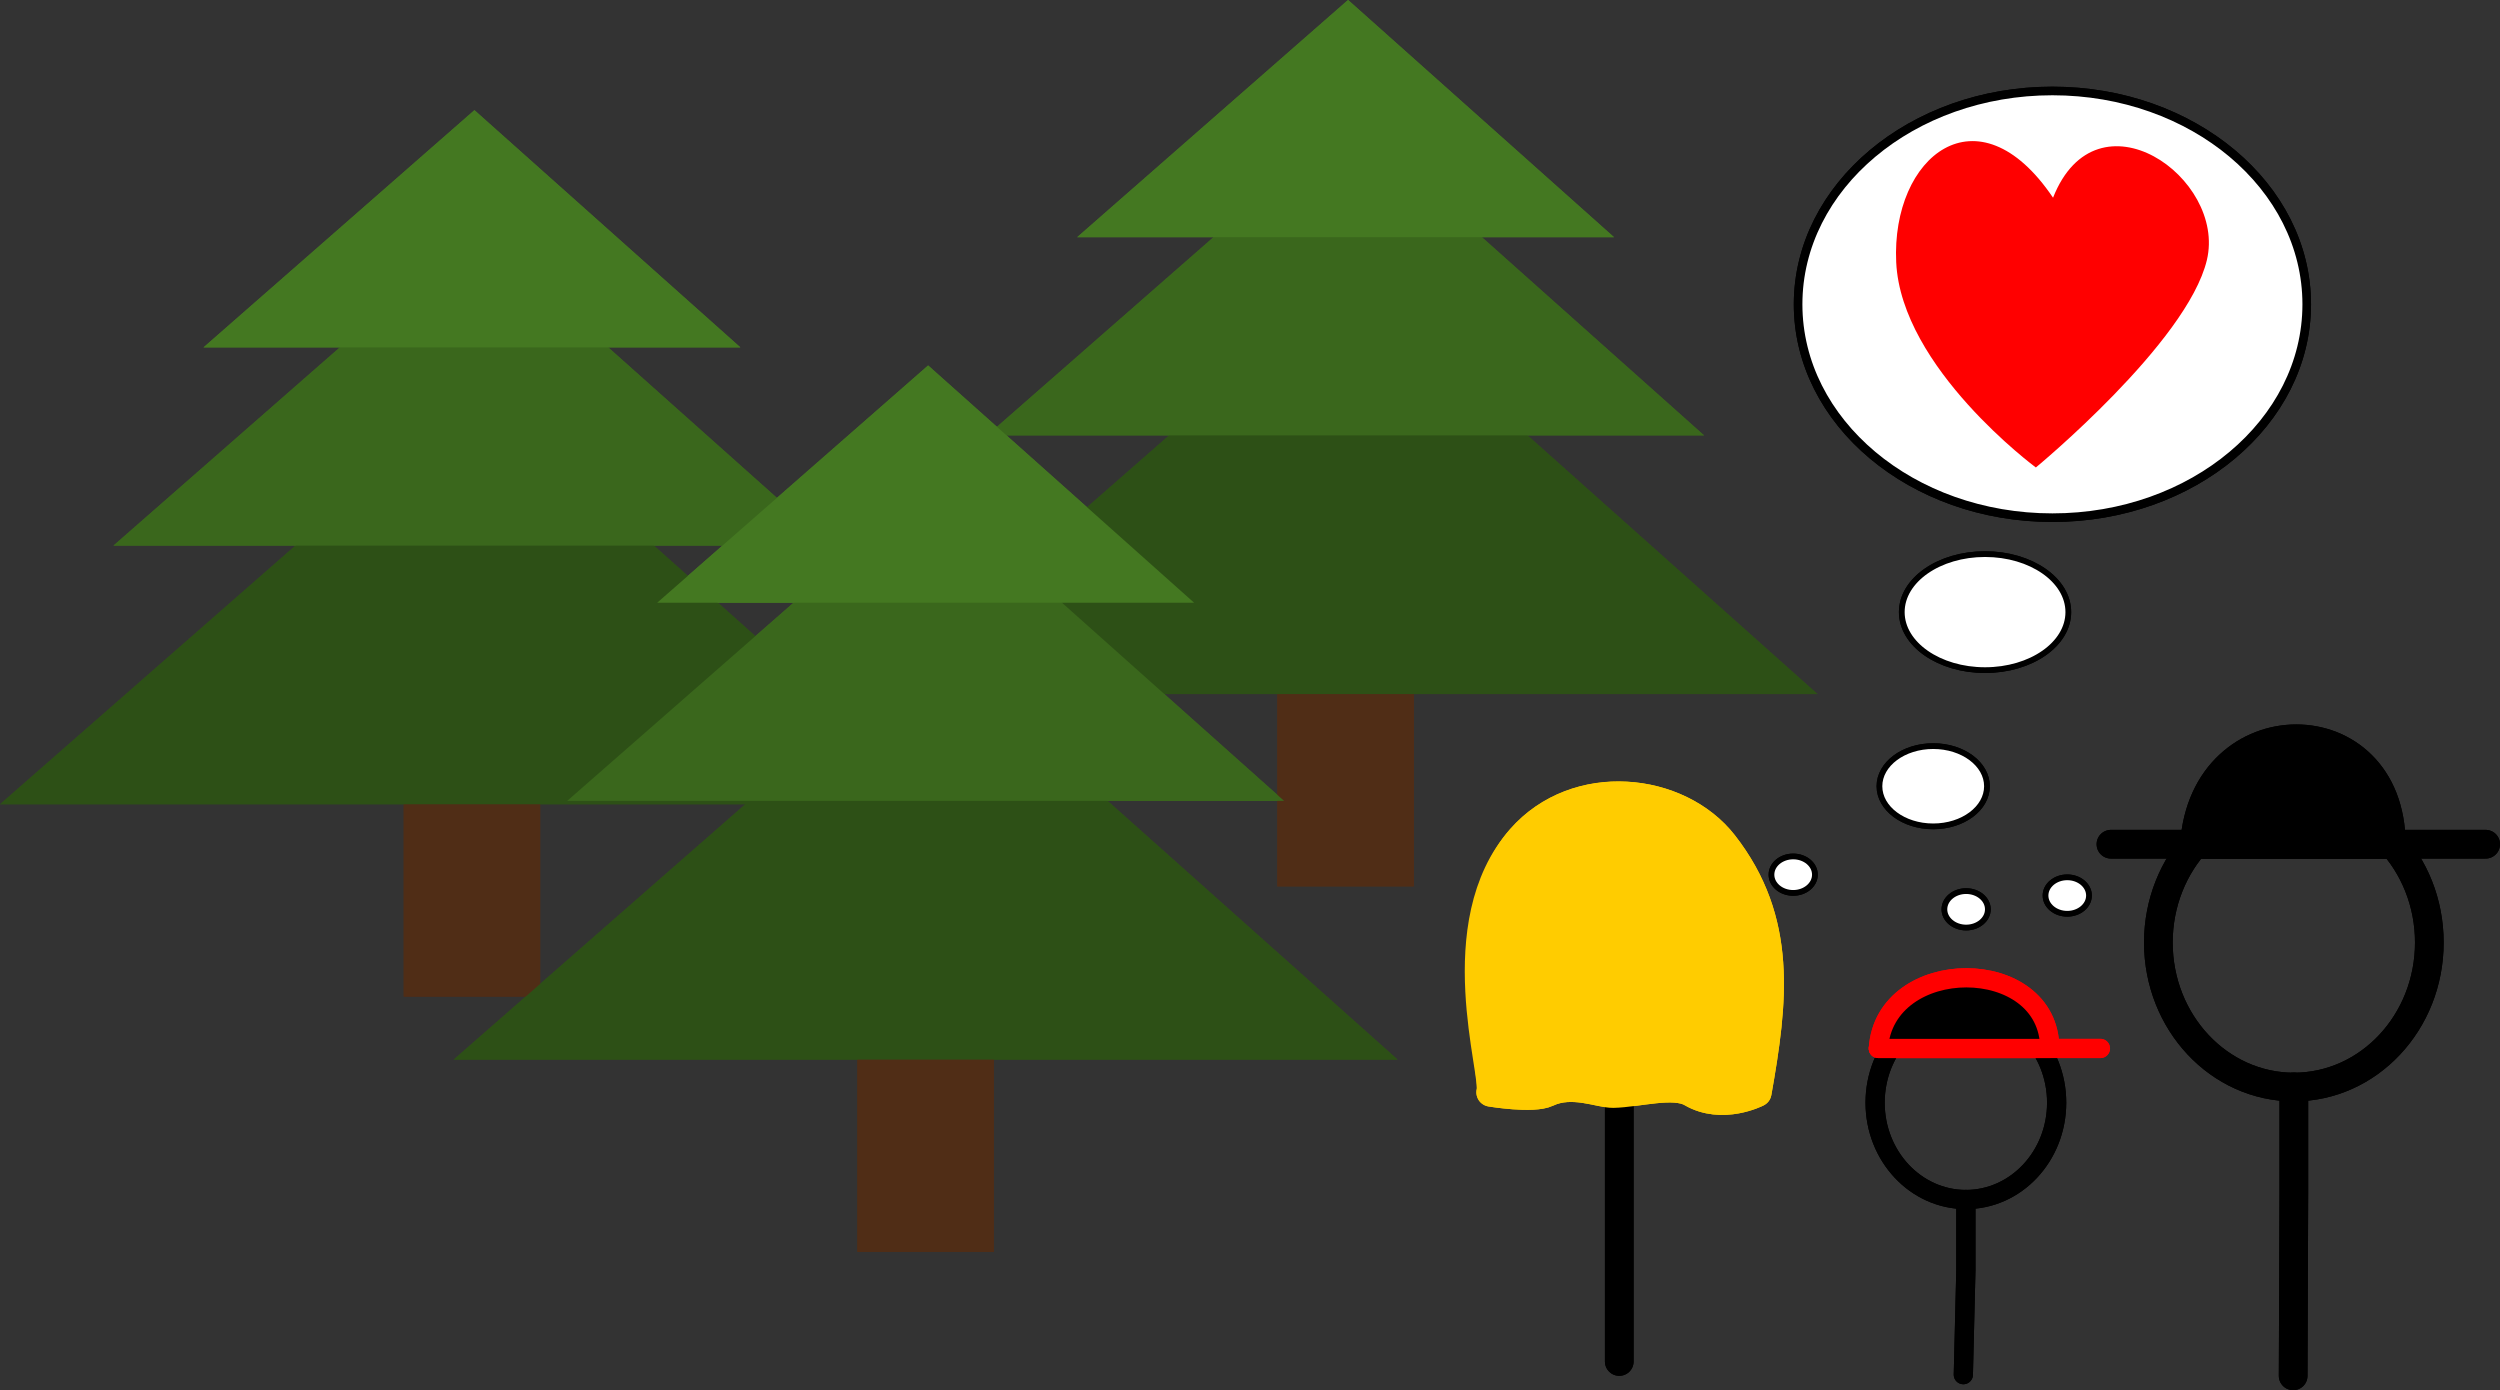 <?xml version="1.0" encoding="UTF-8" standalone="no"?>
<!-- Created with Inkscape (http://www.inkscape.org/) -->

<svg
   width="87.095mm"
   height="48.431mm"
   viewBox="0 0 87.095 48.431"
   version="1.1"
   id="svg1"
   xmlns="http://www.w3.org/2000/svg"
   xmlns:svg="http://www.w3.org/2000/svg">
  <rect x="0" y="0" width="87.095" height="48.431" fill="#333333" stroke="none"/>
  <defs
     id="defs1" />
  <g
     id="layer1"
     transform="translate(-11.706,-138)">
    <g
       id="g4">
      <g
         id="g1597"
         transform="translate(-79.724,-16.885)">
        <g
           id="g1584"
           transform="translate(0,43.352)">
          <path
             style="fill:none;stroke:#000000;stroke-width:1;stroke-linecap:round;stroke-dasharray:none"
             d="m 147.842,158.964 1e-5,-5.893 v -3.669"
             id="path1583" />
          <ellipse
             style="fill:none;stroke:#000000;stroke-width:1;stroke-linecap:round;stroke-linejoin:round;stroke-dasharray:none"
             id="ellipse1584"
             cx="147.842"
             cy="144.368"
             rx="4.72"
             ry="5.035" />
        </g>
        <path
           style="fill:#ffcc00;fill-opacity:1;stroke:#ffcc00;stroke-width:1;stroke-linecap:round;stroke-linejoin:round;stroke-dasharray:none"
           d="m 143.364,192.938 c 0.195,-0.616 -1.371,-6.068 1.051,-8.838 1.929,-2.207 5.495,-1.82 7.062,0.193 2.084,2.676 1.731,5.49 1.171,8.655 0,0 -1.216,0.627 -2.287,0.002 -0.623,-0.363 -1.88,0.014 -2.729,0.031 -0.453,0.009 -1.433,-0.444 -2.299,-0.033 -0.497,0.236 -1.968,-0.01 -1.968,-0.01 z"
           id="path1588" />
      </g>
      <g
         id="g1596"
         transform="translate(-76.406,-16.885)">
        <g
           id="g1589"
           transform="translate(20.183,43.352)">
          <path
             style="fill:none;stroke:#000000;stroke-width:1;stroke-linecap:round;stroke-dasharray:none"
             d="m 147.818,159.464 0.024,-6.393 v -3.669"
             id="path1589" />
          <ellipse
             style="fill:none;stroke:#000000;stroke-width:1;stroke-linecap:round;stroke-linejoin:round;stroke-dasharray:none"
             id="ellipse1589"
             cx="147.842"
             cy="144.368"
             rx="4.72"
             ry="5.035" />
        </g>
        <path
           style="fill:#000000;fill-opacity:1;stroke:#000000;stroke-width:1;stroke-linecap:round;stroke-linejoin:round;stroke-dasharray:none"
           d="m 161.653,184.296 c 0.392,0 13.054,0 13.054,0"
           id="path1591" />
        <path
           style="fill:#000000;fill-opacity:1;stroke:#000000;stroke-width:1;stroke-linecap:round;stroke-linejoin:round;stroke-dasharray:none"
           d="m 164.564,184.296 c 0.336,-4.898 6.838,-4.898 6.856,0 z"
           id="path1592" />
      </g>
      <g
         id="g1595"
         transform="matrix(0.67,0,0,0.67,-46.239,50.643)">
        <g
           id="g1593"
           transform="translate(40.863,43.352)">
          <path
             style="fill:none;stroke:#000000;stroke-width:1;stroke-linecap:round;stroke-dasharray:none"
             d="m 147.71,158.509 0.132,-5.437 v -3.669"
             id="path1593" />
          <ellipse
             style="fill:none;stroke:#000000;stroke-width:1;stroke-linecap:round;stroke-linejoin:round;stroke-dasharray:none"
             id="ellipse1593"
             cx="147.842"
             cy="144.368"
             rx="4.72"
             ry="5.035" />
        </g>
        <path
           style="fill:#000000;fill-opacity:1;stroke:#ff0000;stroke-width:1;stroke-linecap:round;stroke-linejoin:round;stroke-dasharray:none"
           d="m 184.154,184.9 h 11.546"
           id="path1594" />
        <path
           style="fill:#000000;fill-opacity:1;stroke:#ff0000;stroke-width:1;stroke-linecap:round;stroke-linejoin:round;stroke-dasharray:none"
           d="m 184.154,184.9 c 0.336,-4.898 8.895,-4.898 8.913,0 z"
           id="path1595" />
      </g>
      <g
         id="g1606"
         transform="translate(-112.726,-56.02)">
        <g
           id="g1602"
           transform="translate(-15.806,-8.894)">
          <rect
             style="fill:#502d16;fill-opacity:1;stroke:none;stroke-width:0.751;stroke-linecap:round;stroke-linejoin:round;stroke-dasharray:none"
             id="rect1599"
             width="4.755"
             height="13.399"
             x="154.302"
             y="224.234" />
          <path
             style="fill:#2d5016;fill-opacity:1;stroke:none;stroke-width:1;stroke-linecap:round;stroke-linejoin:round;stroke-dasharray:none"
             d="m 140.238,230.934 h 32.883 L 156.833,216.403 Z"
             id="path1600" />
          <path
             style="fill:#3a671c;fill-opacity:1;stroke:none;stroke-width:0.76;stroke-linecap:round;stroke-linejoin:round;stroke-dasharray:none"
             d="m 144.192,221.921 h 24.975 l -12.371,-11.036 z"
             id="path1601" />
          <path
             style="fill:#447821;fill-opacity:1;stroke:none;stroke-width:0.569;stroke-linecap:round;stroke-linejoin:round;stroke-dasharray:none"
             d="m 147.328,215.017 h 18.703 l -9.265,-8.265 z"
             id="path1602" />
        </g>
        <g
           id="g1605"
           transform="translate(14.63,-12.733)">
          <rect
             style="fill:#502d16;fill-opacity:1;stroke:none;stroke-width:0.751;stroke-linecap:round;stroke-linejoin:round;stroke-dasharray:none"
             id="rect1602"
             width="4.755"
             height="13.399"
             x="154.302"
             y="224.234" />
          <path
             style="fill:#2d5016;fill-opacity:1;stroke:none;stroke-width:1;stroke-linecap:round;stroke-linejoin:round;stroke-dasharray:none"
             d="m 140.238,230.934 h 32.883 L 156.833,216.403 Z"
             id="path1603" />
          <path
             style="fill:#3a671c;fill-opacity:1;stroke:none;stroke-width:0.76;stroke-linecap:round;stroke-linejoin:round;stroke-dasharray:none"
             d="m 144.192,221.921 h 24.975 l -12.371,-11.036 z"
             id="path1604" />
          <path
             style="fill:#447821;fill-opacity:1;stroke:none;stroke-width:0.569;stroke-linecap:round;stroke-linejoin:round;stroke-dasharray:none"
             d="m 147.328,215.017 h 18.703 l -9.265,-8.265 z"
             id="path1605" />
        </g>
        <g
           id="g1599">
          <rect
             style="fill:#502d16;fill-opacity:1;stroke:none;stroke-width:0.751;stroke-linecap:round;stroke-linejoin:round;stroke-dasharray:none"
             id="rect1597"
             width="4.755"
             height="13.399"
             x="154.302"
             y="224.234" />
          <path
             style="fill:#2d5016;fill-opacity:1;stroke:none;stroke-width:1;stroke-linecap:round;stroke-linejoin:round;stroke-dasharray:none"
             d="m 140.238,230.934 h 32.883 L 156.833,216.403 Z"
             id="path1597" />
          <path
             style="fill:#3a671c;fill-opacity:1;stroke:none;stroke-width:0.76;stroke-linecap:round;stroke-linejoin:round;stroke-dasharray:none"
             d="m 144.192,221.921 h 24.975 l -12.371,-11.036 z"
             id="path1598" />
          <path
             style="fill:#447821;fill-opacity:1;stroke:none;stroke-width:0.569;stroke-linecap:round;stroke-linejoin:round;stroke-dasharray:none"
             d="m 147.328,215.017 h 18.703 l -9.265,-8.265 z"
             id="path1599" />
        </g>
      </g>
      <ellipse
         style="fill:#ffffff;fill-opacity:1;stroke:#000000;stroke-width:0.2;stroke-linecap:round;stroke-linejoin:round;stroke-dasharray:none"
         id="ellipse1607"
         cx="80.861"
         cy="159.325"
         rx="2.901"
         ry="2.021" />
      <ellipse
         style="fill:#ffffff;fill-opacity:1;stroke:#000000;stroke-width:0.2;stroke-linecap:round;stroke-linejoin:round;stroke-dasharray:none"
         id="ellipse1608"
         cx="74.177"
         cy="168.472"
         rx="0.757"
         ry="0.635" />
      <ellipse
         style="fill:#ffffff;fill-opacity:1;stroke:#000000;stroke-width:0.3;stroke-linecap:round;stroke-linejoin:round;stroke-dasharray:none"
         id="ellipse1609"
         cx="83.208"
         cy="148.602"
         rx="8.86"
         ry="7.433" />
      <path
         style="fill:#ff0000;stroke:none;stroke-width:4.238;stroke-linecap:round;stroke-linejoin:round;stroke-dasharray:none"
         d="m 82.631,154.286 c 0,0 -4.691,-3.465 -4.865,-7.149 -0.174,-3.684 2.841,-6.137 5.464,-2.249 1.528,-3.865 6.044,-0.703 5.359,2.172 -0.686,2.875 -5.958,7.226 -5.958,7.226 z"
         id="path419-5" />
      <ellipse
         style="fill:#ffffff;fill-opacity:1;stroke:#000000;stroke-width:0.2;stroke-linecap:round;stroke-linejoin:round;stroke-dasharray:none"
         id="ellipse1610"
         cx="79.055"
         cy="165.391"
         rx="1.873"
         ry="1.398" />
      <ellipse
         style="fill:#ffffff;fill-opacity:1;stroke:#000000;stroke-width:0.2;stroke-linecap:round;stroke-linejoin:round;stroke-dasharray:none"
         id="ellipse1611"
         cx="80.202"
         cy="169.679"
         rx="0.757"
         ry="0.635" />
      <ellipse
         style="fill:#ffffff;fill-opacity:1;stroke:#000000;stroke-width:0.2;stroke-linecap:round;stroke-linejoin:round;stroke-dasharray:none"
         id="ellipse1612"
         cx="83.725"
         cy="169.199"
         rx="0.757"
         ry="0.635" />
      <g
         id="g1616"
         transform="translate(-79.724,-16.885)">
        <g
           id="g1615"
           transform="translate(0,43.352)">
          <path
             style="fill:none;stroke:#000000;stroke-width:1;stroke-linecap:round;stroke-dasharray:none"
             d="m 147.842,158.964 1e-5,-5.893 v -3.669"
             id="path1615" />
          <ellipse
             style="fill:none;stroke:#000000;stroke-width:1;stroke-linecap:round;stroke-linejoin:round;stroke-dasharray:none"
             id="ellipse1615"
             cx="147.842"
             cy="144.368"
             rx="4.72"
             ry="5.035" />
        </g>
        <path
           style="fill:#ffcc00;fill-opacity:1;stroke:#ffcc00;stroke-width:1;stroke-linecap:round;stroke-linejoin:round;stroke-dasharray:none"
           d="m 143.364,192.938 c 0.195,-0.616 -1.575,-5.87 1.051,-8.838 1.942,-2.196 5.495,-1.82 7.062,0.193 2.084,2.676 1.731,5.49 1.171,8.655 0,0 -1.216,0.627 -2.287,0.002 -0.623,-0.363 -1.88,0.014 -2.729,0.031 -0.453,0.009 -1.433,-0.444 -2.299,-0.033 -0.497,0.236 -1.968,-0.01 -1.968,-0.01 z"
           id="path1616" />
      </g>
      <g
         id="g1619"
         transform="translate(-76.406,-16.885)">
        <g
           id="g1617"
           transform="translate(20.183,43.352)">
          <path
             style="fill:none;stroke:#000000;stroke-width:1;stroke-linecap:round;stroke-dasharray:none"
             d="m 147.818,159.464 0.024,-6.393 v -3.669"
             id="path1617" />
          <ellipse
             style="fill:none;stroke:#000000;stroke-width:1;stroke-linecap:round;stroke-linejoin:round;stroke-dasharray:none"
             id="ellipse1617"
             cx="147.842"
             cy="144.368"
             rx="4.72"
             ry="5.035" />
        </g>
        <path
           style="fill:#000000;fill-opacity:1;stroke:#000000;stroke-width:1;stroke-linecap:round;stroke-linejoin:round;stroke-dasharray:none"
           d="m 161.653,184.296 c 0.392,0 13.054,0 13.054,0"
           id="path1618" />
        <path
           style="fill:#000000;fill-opacity:1;stroke:#000000;stroke-width:1;stroke-linecap:round;stroke-linejoin:round;stroke-dasharray:none"
           d="m 164.564,184.296 c 0.336,-4.898 6.838,-4.898 6.856,0 z"
           id="path1619" />
      </g>
      <g
         id="g1622"
         transform="matrix(0.67,0,0,0.67,-46.239,50.643)">
        <g
           id="g1620"
           transform="translate(40.863,43.352)">
          <path
             style="fill:none;stroke:#000000;stroke-width:1;stroke-linecap:round;stroke-dasharray:none"
             d="m 147.71,158.509 0.132,-5.437 v -3.669"
             id="path1620" />
          <ellipse
             style="fill:none;stroke:#000000;stroke-width:1;stroke-linecap:round;stroke-linejoin:round;stroke-dasharray:none"
             id="ellipse1620"
             cx="147.842"
             cy="144.368"
             rx="4.72"
             ry="5.035" />
        </g>
        <path
           style="fill:#000000;fill-opacity:1;stroke:#ff0000;stroke-width:1;stroke-linecap:round;stroke-linejoin:round;stroke-dasharray:none"
           d="m 184.154,184.9 h 11.546"
           id="path1621" />
        <path
           style="fill:#000000;fill-opacity:1;stroke:#ff0000;stroke-width:1;stroke-linecap:round;stroke-linejoin:round;stroke-dasharray:none"
           d="m 184.154,184.9 c 0.336,-4.898 8.895,-4.898 8.913,0 z"
           id="path1622" />
      </g>
      <g
         id="g1632"
         transform="translate(-112.726,-56.02)">
        <g
           id="g1625"
           transform="translate(-15.806,-8.894)">
          <rect
             style="fill:#502d16;fill-opacity:1;stroke:none;stroke-width:0.751;stroke-linecap:round;stroke-linejoin:round;stroke-dasharray:none"
             id="rect1622"
             width="4.755"
             height="13.399"
             x="154.302"
             y="224.234" />
          <path
             style="fill:#2d5016;fill-opacity:1;stroke:none;stroke-width:1;stroke-linecap:round;stroke-linejoin:round;stroke-dasharray:none"
             d="m 140.238,230.934 h 32.883 L 156.833,216.403 Z"
             id="path1623" />
          <path
             style="fill:#3a671c;fill-opacity:1;stroke:none;stroke-width:0.76;stroke-linecap:round;stroke-linejoin:round;stroke-dasharray:none"
             d="m 144.192,221.921 h 24.975 l -12.371,-11.036 z"
             id="path1624" />
          <path
             style="fill:#447821;fill-opacity:1;stroke:none;stroke-width:0.569;stroke-linecap:round;stroke-linejoin:round;stroke-dasharray:none"
             d="m 147.328,215.017 h 18.703 l -9.265,-8.265 z"
             id="path1625" />
        </g>
        <g
           id="g1628"
           transform="translate(14.63,-12.733)">
          <rect
             style="fill:#502d16;fill-opacity:1;stroke:none;stroke-width:0.751;stroke-linecap:round;stroke-linejoin:round;stroke-dasharray:none"
             id="rect1625"
             width="4.755"
             height="13.399"
             x="154.302"
             y="224.234" />
          <path
             style="fill:#2d5016;fill-opacity:1;stroke:none;stroke-width:1;stroke-linecap:round;stroke-linejoin:round;stroke-dasharray:none"
             d="m 140.238,230.934 h 32.883 L 156.833,216.403 Z"
             id="path1626" />
          <path
             style="fill:#3a671c;fill-opacity:1;stroke:none;stroke-width:0.76;stroke-linecap:round;stroke-linejoin:round;stroke-dasharray:none"
             d="m 144.192,221.921 h 24.975 l -12.371,-11.036 z"
             id="path1627" />
          <path
             style="fill:#447821;fill-opacity:1;stroke:none;stroke-width:0.569;stroke-linecap:round;stroke-linejoin:round;stroke-dasharray:none"
             d="m 147.328,215.017 h 18.703 l -9.265,-8.265 z"
             id="path1628" />
        </g>
        <g
           id="g1631">
          <rect
             style="fill:#502d16;fill-opacity:1;stroke:none;stroke-width:0.751;stroke-linecap:round;stroke-linejoin:round;stroke-dasharray:none"
             id="rect1628"
             width="4.755"
             height="13.399"
             x="154.302"
             y="224.234" />
          <path
             style="fill:#2d5016;fill-opacity:1;stroke:none;stroke-width:1;stroke-linecap:round;stroke-linejoin:round;stroke-dasharray:none"
             d="m 140.238,230.934 h 32.883 L 156.833,216.403 Z"
             id="path1629" />
          <path
             style="fill:#3a671c;fill-opacity:1;stroke:none;stroke-width:0.76;stroke-linecap:round;stroke-linejoin:round;stroke-dasharray:none"
             d="m 144.192,221.921 h 24.975 l -12.371,-11.036 z"
             id="path1630" />
          <path
             style="fill:#447821;fill-opacity:1;stroke:none;stroke-width:0.569;stroke-linecap:round;stroke-linejoin:round;stroke-dasharray:none"
             d="m 147.328,215.017 h 18.703 l -9.265,-8.265 z"
             id="path1631" />
        </g>
      </g>
      <ellipse
         style="fill:#ffffff;fill-opacity:1;stroke:#000000;stroke-width:0.2;stroke-linecap:round;stroke-linejoin:round;stroke-dasharray:none"
         id="ellipse1632"
         cx="80.861"
         cy="159.325"
         rx="2.901"
         ry="2.021" />
      <ellipse
         style="fill:#ffffff;fill-opacity:1;stroke:#000000;stroke-width:0.2;stroke-linecap:round;stroke-linejoin:round;stroke-dasharray:none"
         id="ellipse1633"
         cx="74.177"
         cy="168.472"
         rx="0.757"
         ry="0.635" />
      <ellipse
         style="fill:#ffffff;fill-opacity:1;stroke:#000000;stroke-width:0.3;stroke-linecap:round;stroke-linejoin:round;stroke-dasharray:none"
         id="ellipse1634"
         cx="83.208"
         cy="148.602"
         rx="8.86"
         ry="7.433" />
      <path
         style="fill:#ff0000;stroke:none;stroke-width:4.238;stroke-linecap:round;stroke-linejoin:round;stroke-dasharray:none"
         d="m 82.631,154.286 c 0,0 -4.691,-3.465 -4.865,-7.149 -0.174,-3.684 2.841,-6.137 5.464,-2.249 1.528,-3.865 6.044,-0.703 5.359,2.172 -0.686,2.875 -5.958,7.226 -5.958,7.226 z"
         id="path1634" />
      <ellipse
         style="fill:#ffffff;fill-opacity:1;stroke:#000000;stroke-width:0.2;stroke-linecap:round;stroke-linejoin:round;stroke-dasharray:none"
         id="ellipse1635"
         cx="79.055"
         cy="165.391"
         rx="1.873"
         ry="1.398" />
      <ellipse
         style="fill:#ffffff;fill-opacity:1;stroke:#000000;stroke-width:0.2;stroke-linecap:round;stroke-linejoin:round;stroke-dasharray:none"
         id="ellipse1636"
         cx="80.202"
         cy="169.679"
         rx="0.757"
         ry="0.635" />
      <ellipse
         style="fill:#ffffff;fill-opacity:1;stroke:#000000;stroke-width:0.2;stroke-linecap:round;stroke-linejoin:round;stroke-dasharray:none"
         id="ellipse1637"
         cx="83.725"
         cy="169.199"
         rx="0.757"
         ry="0.635" />
    </g>
  </g>
</svg>
